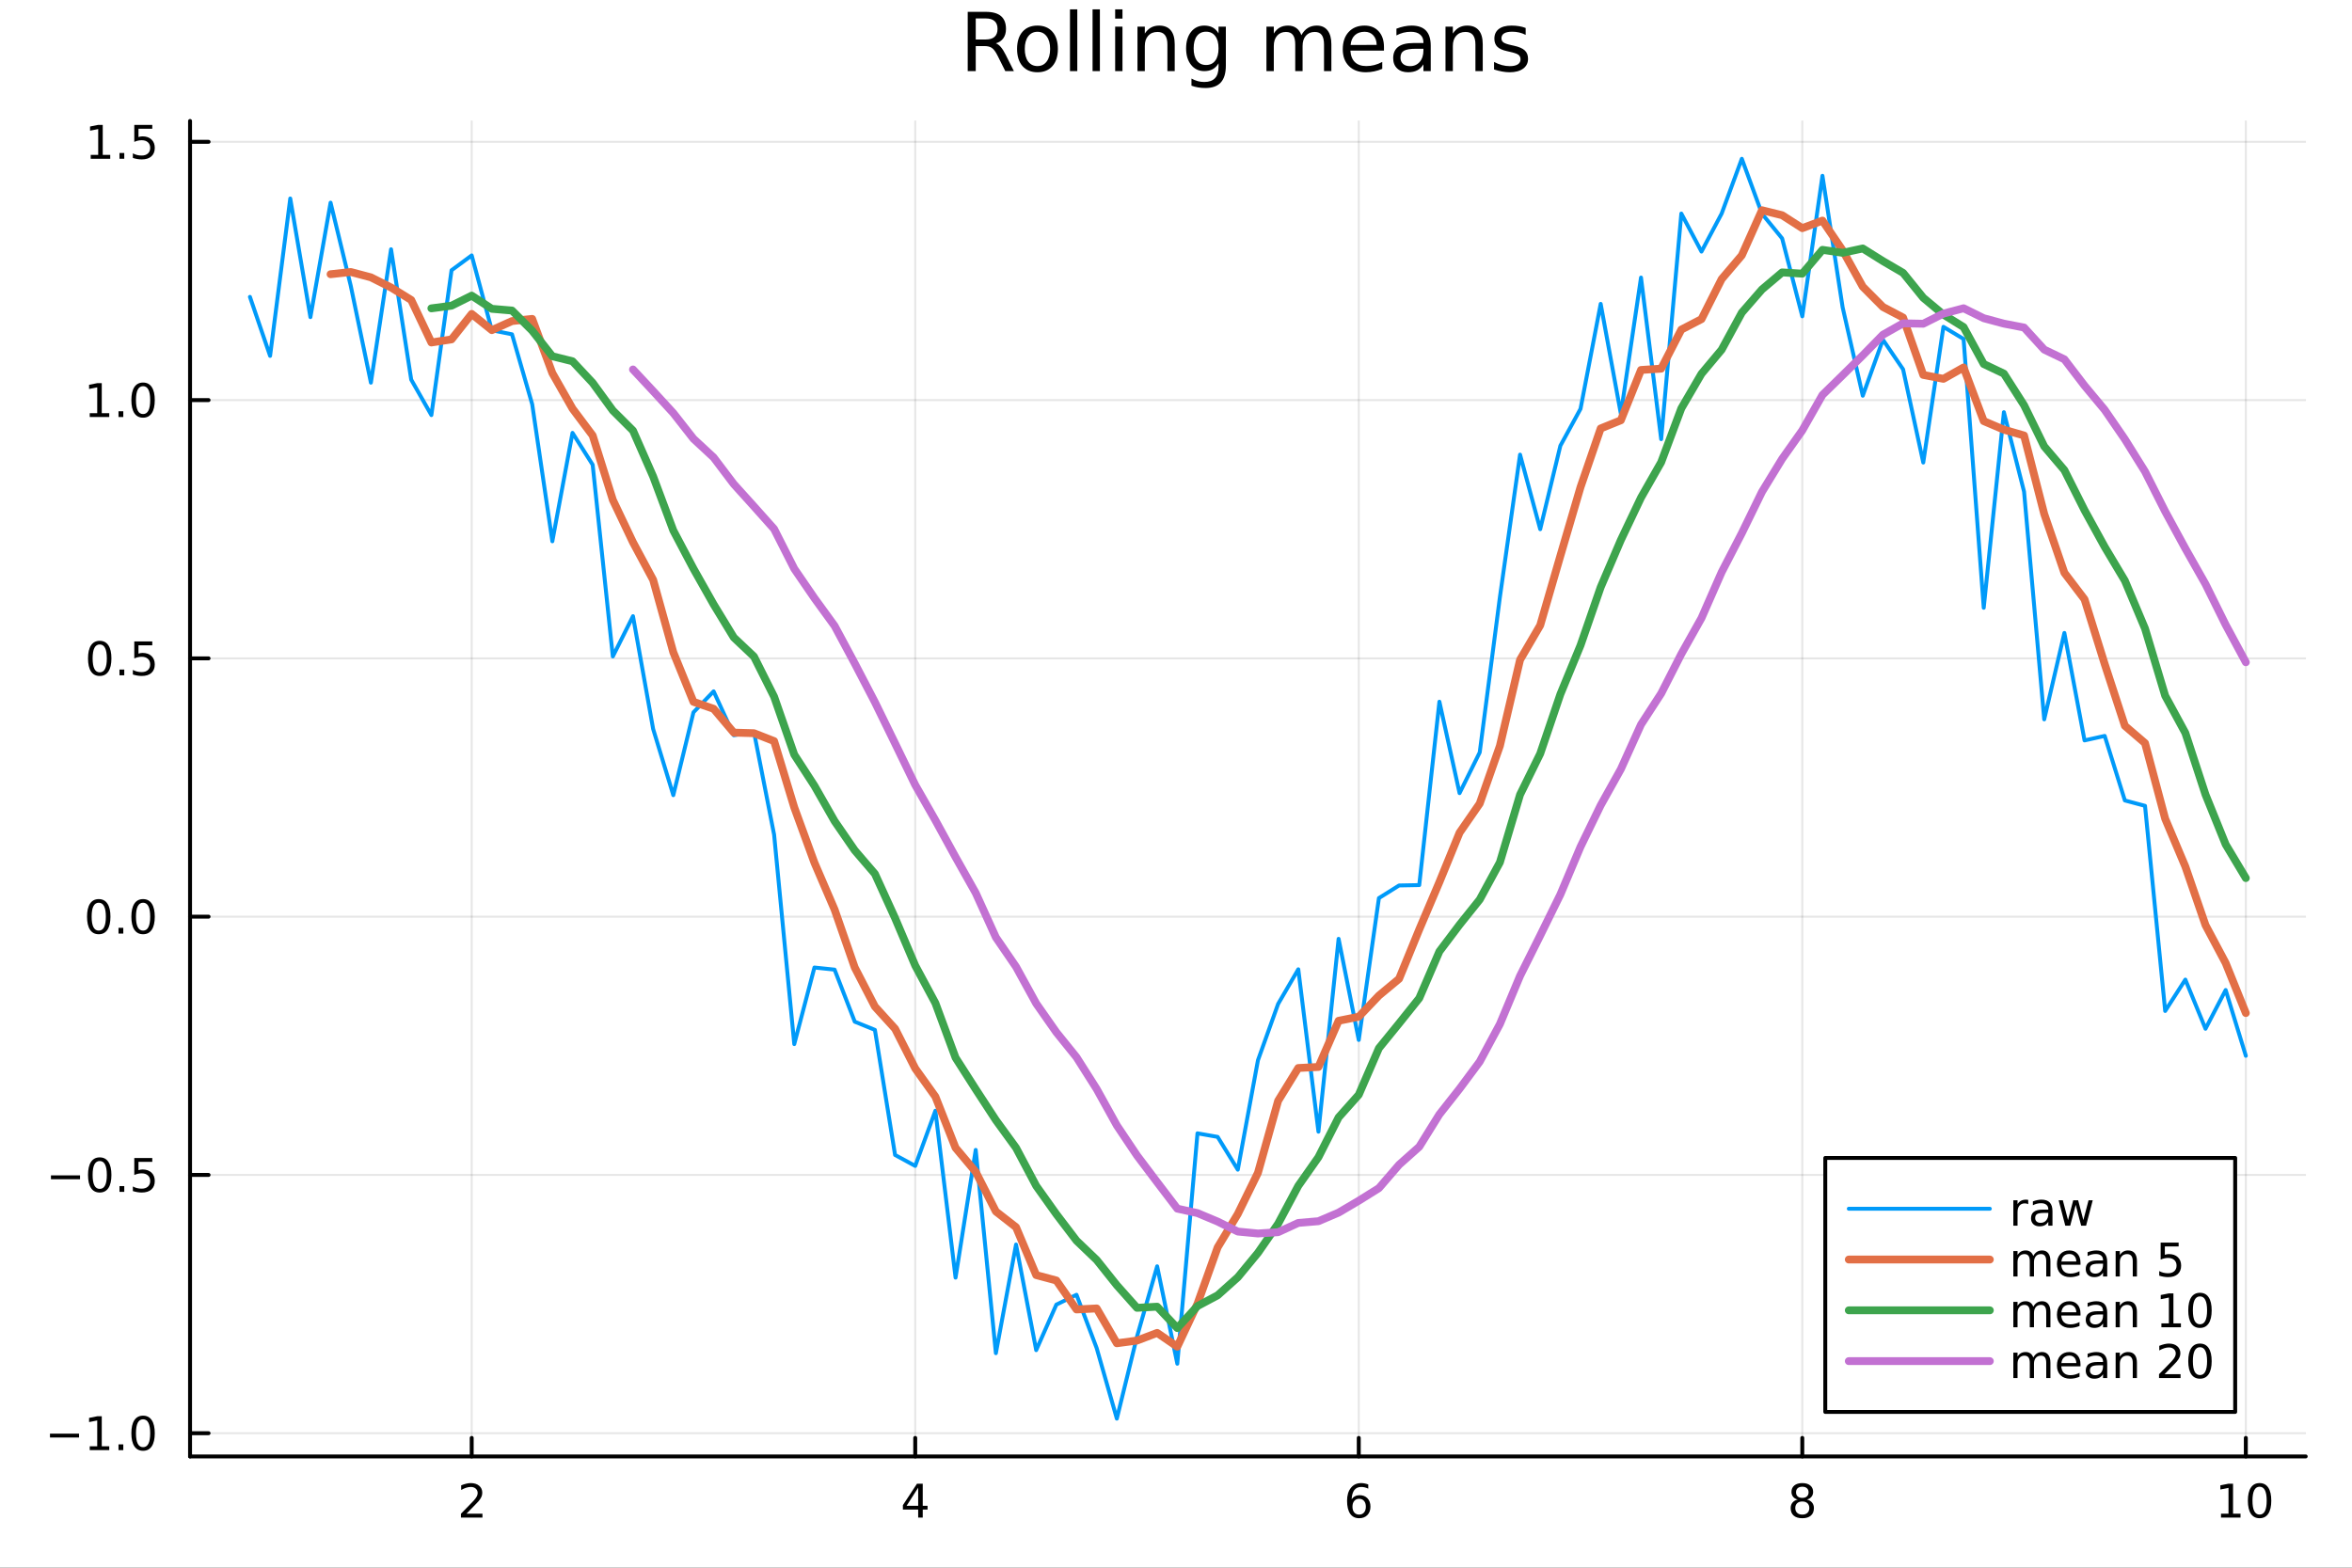 <?xml version="1.0" encoding="utf-8"?>
<svg xmlns="http://www.w3.org/2000/svg" xmlns:xlink="http://www.w3.org/1999/xlink" width="600" height="400" viewBox="0 0 2400 1600">
<rect x="0" y="0" width="2400" height="1600" fill="#333333" stroke="none"/>
<defs>
  <clipPath id="clip590">
    <rect x="0" y="0" width="2400" height="1600"/>
  </clipPath>
</defs>
<path clip-path="url(#clip590)" d="M0 1600 L2400 1600 L2400 0 L0 0  Z" fill="#ffffff" fill-rule="evenodd" fill-opacity="1"/>
<defs>
  <clipPath id="clip591">
    <rect x="480" y="0" width="1681" height="1600"/>
  </clipPath>
</defs>
<path clip-path="url(#clip590)" d="M193.936 1486.45 L2352.76 1486.45 L2352.76 123.472 L193.936 123.472  Z" fill="#ffffff" fill-rule="evenodd" fill-opacity="1"/>
<defs>
  <clipPath id="clip592">
    <rect x="193" y="123" width="2160" height="1364"/>
  </clipPath>
</defs>
<polyline clip-path="url(#clip592)" style="stroke:#000000; stroke-linecap:round; stroke-linejoin:round; stroke-width:2; stroke-opacity:0.1; fill:none" points="481.326,1486.45 481.326,123.472 "/>
<polyline clip-path="url(#clip592)" style="stroke:#000000; stroke-linecap:round; stroke-linejoin:round; stroke-width:2; stroke-opacity:0.1; fill:none" points="933.909,1486.45 933.909,123.472 "/>
<polyline clip-path="url(#clip592)" style="stroke:#000000; stroke-linecap:round; stroke-linejoin:round; stroke-width:2; stroke-opacity:0.1; fill:none" points="1386.49,1486.45 1386.49,123.472 "/>
<polyline clip-path="url(#clip592)" style="stroke:#000000; stroke-linecap:round; stroke-linejoin:round; stroke-width:2; stroke-opacity:0.1; fill:none" points="1839.07,1486.45 1839.07,123.472 "/>
<polyline clip-path="url(#clip592)" style="stroke:#000000; stroke-linecap:round; stroke-linejoin:round; stroke-width:2; stroke-opacity:0.1; fill:none" points="2291.66,1486.45 2291.66,123.472 "/>
<polyline clip-path="url(#clip592)" style="stroke:#000000; stroke-linecap:round; stroke-linejoin:round; stroke-width:2; stroke-opacity:0.1; fill:none" points="193.936,1462.75 2352.76,1462.75 "/>
<polyline clip-path="url(#clip592)" style="stroke:#000000; stroke-linecap:round; stroke-linejoin:round; stroke-width:2; stroke-opacity:0.1; fill:none" points="193.936,1199.15 2352.76,1199.15 "/>
<polyline clip-path="url(#clip592)" style="stroke:#000000; stroke-linecap:round; stroke-linejoin:round; stroke-width:2; stroke-opacity:0.1; fill:none" points="193.936,935.546 2352.76,935.546 "/>
<polyline clip-path="url(#clip592)" style="stroke:#000000; stroke-linecap:round; stroke-linejoin:round; stroke-width:2; stroke-opacity:0.1; fill:none" points="193.936,671.944 2352.76,671.944 "/>
<polyline clip-path="url(#clip592)" style="stroke:#000000; stroke-linecap:round; stroke-linejoin:round; stroke-width:2; stroke-opacity:0.1; fill:none" points="193.936,408.341 2352.76,408.341 "/>
<polyline clip-path="url(#clip592)" style="stroke:#000000; stroke-linecap:round; stroke-linejoin:round; stroke-width:2; stroke-opacity:0.1; fill:none" points="193.936,144.738 2352.76,144.738 "/>
<polyline clip-path="url(#clip590)" style="stroke:#000000; stroke-linecap:round; stroke-linejoin:round; stroke-width:4; stroke-opacity:1; fill:none" points="193.936,1486.45 2352.76,1486.45 "/>
<polyline clip-path="url(#clip590)" style="stroke:#000000; stroke-linecap:round; stroke-linejoin:round; stroke-width:4; stroke-opacity:1; fill:none" points="481.326,1486.45 481.326,1467.55 "/>
<polyline clip-path="url(#clip590)" style="stroke:#000000; stroke-linecap:round; stroke-linejoin:round; stroke-width:4; stroke-opacity:1; fill:none" points="933.909,1486.45 933.909,1467.55 "/>
<polyline clip-path="url(#clip590)" style="stroke:#000000; stroke-linecap:round; stroke-linejoin:round; stroke-width:4; stroke-opacity:1; fill:none" points="1386.49,1486.45 1386.49,1467.55 "/>
<polyline clip-path="url(#clip590)" style="stroke:#000000; stroke-linecap:round; stroke-linejoin:round; stroke-width:4; stroke-opacity:1; fill:none" points="1839.07,1486.45 1839.07,1467.55 "/>
<polyline clip-path="url(#clip590)" style="stroke:#000000; stroke-linecap:round; stroke-linejoin:round; stroke-width:4; stroke-opacity:1; fill:none" points="2291.66,1486.45 2291.66,1467.55 "/>
<path clip-path="url(#clip590)" d="M475.979 1544.91 L492.298 1544.91 L492.298 1548.85 L470.354 1548.85 L470.354 1544.91 Q473.016 1542.16 477.599 1537.53 Q482.206 1532.88 483.386 1531.53 Q485.632 1529.01 486.511 1527.27 Q487.414 1525.51 487.414 1523.82 Q487.414 1521.07 485.47 1519.33 Q483.548 1517.6 480.446 1517.6 Q478.247 1517.6 475.794 1518.36 Q473.363 1519.13 470.585 1520.68 L470.585 1515.95 Q473.409 1514.82 475.863 1514.24 Q478.317 1513.66 480.354 1513.66 Q485.724 1513.66 488.919 1516.35 Q492.113 1519.03 492.113 1523.52 Q492.113 1525.65 491.303 1527.57 Q490.516 1529.47 488.409 1532.07 Q487.831 1532.74 484.729 1535.95 Q481.627 1539.15 475.979 1544.91 Z" fill="#000000" fill-rule="nonzero" fill-opacity="1" /><path clip-path="url(#clip590)" d="M936.918 1518.36 L925.113 1536.81 L936.918 1536.81 L936.918 1518.36 M935.691 1514.29 L941.571 1514.29 L941.571 1536.81 L946.501 1536.81 L946.501 1540.7 L941.571 1540.7 L941.571 1548.85 L936.918 1548.85 L936.918 1540.7 L921.316 1540.7 L921.316 1536.19 L935.691 1514.29 Z" fill="#000000" fill-rule="nonzero" fill-opacity="1" /><path clip-path="url(#clip590)" d="M1386.9 1529.7 Q1383.75 1529.7 1381.9 1531.86 Q1380.07 1534.01 1380.07 1537.76 Q1380.07 1541.49 1381.9 1543.66 Q1383.75 1545.82 1386.9 1545.82 Q1390.04 1545.82 1391.87 1543.66 Q1393.73 1541.49 1393.73 1537.76 Q1393.73 1534.01 1391.87 1531.86 Q1390.04 1529.7 1386.9 1529.7 M1396.18 1515.05 L1396.18 1519.31 Q1394.42 1518.48 1392.61 1518.04 Q1390.83 1517.6 1389.07 1517.6 Q1384.44 1517.6 1381.99 1520.72 Q1379.56 1523.85 1379.21 1530.17 Q1380.58 1528.15 1382.64 1527.09 Q1384.7 1526 1387.17 1526 Q1392.38 1526 1395.39 1529.17 Q1398.42 1532.32 1398.42 1537.76 Q1398.42 1543.08 1395.28 1546.3 Q1392.13 1549.52 1386.9 1549.52 Q1380.9 1549.52 1377.73 1544.94 Q1374.56 1540.33 1374.56 1531.6 Q1374.56 1523.41 1378.45 1518.55 Q1382.34 1513.66 1388.89 1513.66 Q1390.65 1513.66 1392.43 1514.01 Q1394.23 1514.36 1396.18 1515.05 Z" fill="#000000" fill-rule="nonzero" fill-opacity="1" /><path clip-path="url(#clip590)" d="M1839.07 1532.44 Q1835.74 1532.44 1833.82 1534.22 Q1831.92 1536 1831.92 1539.13 Q1831.92 1542.25 1833.82 1544.03 Q1835.74 1545.82 1839.07 1545.82 Q1842.41 1545.82 1844.33 1544.03 Q1846.25 1542.23 1846.25 1539.13 Q1846.25 1536 1844.33 1534.22 Q1842.43 1532.44 1839.07 1532.44 M1834.4 1530.45 Q1831.39 1529.7 1829.7 1527.64 Q1828.03 1525.58 1828.03 1522.62 Q1828.03 1518.48 1830.97 1516.07 Q1833.94 1513.66 1839.07 1513.66 Q1844.24 1513.66 1847.18 1516.07 Q1850.12 1518.48 1850.12 1522.62 Q1850.12 1525.58 1848.43 1527.64 Q1846.76 1529.7 1843.77 1530.45 Q1847.15 1531.23 1849.03 1533.52 Q1850.93 1535.82 1850.93 1539.13 Q1850.93 1544.15 1847.85 1546.83 Q1844.79 1549.52 1839.07 1549.52 Q1833.36 1549.52 1830.28 1546.83 Q1827.22 1544.15 1827.22 1539.13 Q1827.22 1535.82 1829.12 1533.52 Q1831.02 1531.23 1834.4 1530.45 M1832.69 1523.06 Q1832.69 1525.75 1834.35 1527.25 Q1836.04 1528.76 1839.07 1528.76 Q1842.08 1528.76 1843.77 1527.25 Q1845.49 1525.75 1845.49 1523.06 Q1845.49 1520.38 1843.77 1518.87 Q1842.08 1517.37 1839.07 1517.37 Q1836.04 1517.37 1834.35 1518.87 Q1832.69 1520.38 1832.69 1523.06 Z" fill="#000000" fill-rule="nonzero" fill-opacity="1" /><path clip-path="url(#clip590)" d="M2266.34 1544.91 L2273.98 1544.91 L2273.98 1518.55 L2265.67 1520.21 L2265.67 1515.95 L2273.94 1514.29 L2278.61 1514.29 L2278.61 1544.91 L2286.25 1544.91 L2286.25 1548.85 L2266.34 1548.85 L2266.34 1544.91 Z" fill="#000000" fill-rule="nonzero" fill-opacity="1" /><path clip-path="url(#clip590)" d="M2305.7 1517.37 Q2302.09 1517.37 2300.26 1520.93 Q2298.45 1524.47 2298.45 1531.6 Q2298.45 1538.71 2300.26 1542.27 Q2302.09 1545.82 2305.7 1545.82 Q2309.33 1545.82 2311.14 1542.27 Q2312.96 1538.71 2312.96 1531.6 Q2312.96 1524.47 2311.14 1520.93 Q2309.33 1517.37 2305.7 1517.37 M2305.7 1513.66 Q2311.51 1513.66 2314.56 1518.27 Q2317.64 1522.85 2317.64 1531.6 Q2317.64 1540.33 2314.56 1544.94 Q2311.51 1549.52 2305.7 1549.52 Q2299.89 1549.52 2296.81 1544.94 Q2293.75 1540.33 2293.75 1531.6 Q2293.75 1522.85 2296.81 1518.27 Q2299.89 1513.66 2305.7 1513.66 Z" fill="#000000" fill-rule="nonzero" fill-opacity="1" /><polyline clip-path="url(#clip590)" style="stroke:#000000; stroke-linecap:round; stroke-linejoin:round; stroke-width:4; stroke-opacity:1; fill:none" points="193.936,1486.45 193.936,123.472 "/>
<polyline clip-path="url(#clip590)" style="stroke:#000000; stroke-linecap:round; stroke-linejoin:round; stroke-width:4; stroke-opacity:1; fill:none" points="193.936,1462.75 212.834,1462.75 "/>
<polyline clip-path="url(#clip590)" style="stroke:#000000; stroke-linecap:round; stroke-linejoin:round; stroke-width:4; stroke-opacity:1; fill:none" points="193.936,1199.15 212.834,1199.15 "/>
<polyline clip-path="url(#clip590)" style="stroke:#000000; stroke-linecap:round; stroke-linejoin:round; stroke-width:4; stroke-opacity:1; fill:none" points="193.936,935.546 212.834,935.546 "/>
<polyline clip-path="url(#clip590)" style="stroke:#000000; stroke-linecap:round; stroke-linejoin:round; stroke-width:4; stroke-opacity:1; fill:none" points="193.936,671.944 212.834,671.944 "/>
<polyline clip-path="url(#clip590)" style="stroke:#000000; stroke-linecap:round; stroke-linejoin:round; stroke-width:4; stroke-opacity:1; fill:none" points="193.936,408.341 212.834,408.341 "/>
<polyline clip-path="url(#clip590)" style="stroke:#000000; stroke-linecap:round; stroke-linejoin:round; stroke-width:4; stroke-opacity:1; fill:none" points="193.936,144.738 212.834,144.738 "/>
<path clip-path="url(#clip590)" d="M50.992 1463.2 L80.668 1463.2 L80.668 1467.14 L50.992 1467.14 L50.992 1463.2 Z" fill="#000000" fill-rule="nonzero" fill-opacity="1" /><path clip-path="url(#clip590)" d="M91.571 1476.1 L99.21 1476.1 L99.21 1449.73 L90.899 1451.4 L90.899 1447.14 L99.163 1445.47 L103.839 1445.47 L103.839 1476.1 L111.478 1476.1 L111.478 1480.03 L91.571 1480.03 L91.571 1476.1 Z" fill="#000000" fill-rule="nonzero" fill-opacity="1" /><path clip-path="url(#clip590)" d="M120.922 1474.15 L125.807 1474.15 L125.807 1480.03 L120.922 1480.03 L120.922 1474.15 Z" fill="#000000" fill-rule="nonzero" fill-opacity="1" /><path clip-path="url(#clip590)" d="M145.992 1448.55 Q142.381 1448.55 140.552 1452.11 Q138.746 1455.66 138.746 1462.79 Q138.746 1469.89 140.552 1473.46 Q142.381 1477 145.992 1477 Q149.626 1477 151.431 1473.46 Q153.26 1469.89 153.26 1462.79 Q153.26 1455.66 151.431 1452.11 Q149.626 1448.55 145.992 1448.55 M145.992 1444.85 Q151.802 1444.85 154.857 1449.45 Q157.936 1454.04 157.936 1462.79 Q157.936 1471.51 154.857 1476.12 Q151.802 1480.7 145.992 1480.7 Q140.181 1480.7 137.103 1476.12 Q134.047 1471.51 134.047 1462.79 Q134.047 1454.04 137.103 1449.45 Q140.181 1444.85 145.992 1444.85 Z" fill="#000000" fill-rule="nonzero" fill-opacity="1" /><path clip-path="url(#clip590)" d="M51.987 1199.6 L81.663 1199.6 L81.663 1203.54 L51.987 1203.54 L51.987 1199.6 Z" fill="#000000" fill-rule="nonzero" fill-opacity="1" /><path clip-path="url(#clip590)" d="M101.756 1184.95 Q98.145 1184.95 96.316 1188.51 Q94.51 1192.05 94.51 1199.18 Q94.51 1206.29 96.316 1209.85 Q98.145 1213.4 101.756 1213.4 Q105.39 1213.4 107.196 1209.85 Q109.024 1206.29 109.024 1199.18 Q109.024 1192.05 107.196 1188.51 Q105.39 1184.95 101.756 1184.95 M101.756 1181.24 Q107.566 1181.24 110.621 1185.85 Q113.7 1190.43 113.7 1199.18 Q113.7 1207.91 110.621 1212.52 Q107.566 1217.1 101.756 1217.1 Q95.946 1217.1 92.867 1212.52 Q89.811 1207.91 89.811 1199.18 Q89.811 1190.43 92.867 1185.85 Q95.946 1181.24 101.756 1181.24 Z" fill="#000000" fill-rule="nonzero" fill-opacity="1" /><path clip-path="url(#clip590)" d="M121.918 1210.55 L126.802 1210.55 L126.802 1216.43 L121.918 1216.43 L121.918 1210.55 Z" fill="#000000" fill-rule="nonzero" fill-opacity="1" /><path clip-path="url(#clip590)" d="M137.033 1181.87 L155.39 1181.87 L155.39 1185.8 L141.316 1185.8 L141.316 1194.28 Q142.334 1193.93 143.353 1193.77 Q144.371 1193.58 145.39 1193.58 Q151.177 1193.58 154.556 1196.75 Q157.936 1199.92 157.936 1205.34 Q157.936 1210.92 154.464 1214.02 Q150.992 1217.1 144.672 1217.1 Q142.496 1217.1 140.228 1216.73 Q137.982 1216.36 135.575 1215.62 L135.575 1210.92 Q137.658 1212.05 139.881 1212.61 Q142.103 1213.16 144.58 1213.16 Q148.584 1213.16 150.922 1211.06 Q153.26 1208.95 153.26 1205.34 Q153.26 1201.73 150.922 1199.62 Q148.584 1197.52 144.58 1197.52 Q142.705 1197.52 140.83 1197.93 Q138.978 1198.35 137.033 1199.23 L137.033 1181.87 Z" fill="#000000" fill-rule="nonzero" fill-opacity="1" /><path clip-path="url(#clip590)" d="M100.76 921.345 Q97.149 921.345 95.321 924.91 Q93.515 928.451 93.515 935.581 Q93.515 942.687 95.321 946.252 Q97.149 949.794 100.76 949.794 Q104.395 949.794 106.2 946.252 Q108.029 942.687 108.029 935.581 Q108.029 928.451 106.2 924.91 Q104.395 921.345 100.76 921.345 M100.76 917.641 Q106.571 917.641 109.626 922.248 Q112.705 926.831 112.705 935.581 Q112.705 944.308 109.626 948.914 Q106.571 953.497 100.76 953.497 Q94.95 953.497 91.871 948.914 Q88.816 944.308 88.816 935.581 Q88.816 926.831 91.871 922.248 Q94.95 917.641 100.76 917.641 Z" fill="#000000" fill-rule="nonzero" fill-opacity="1" /><path clip-path="url(#clip590)" d="M120.922 946.947 L125.807 946.947 L125.807 952.826 L120.922 952.826 L120.922 946.947 Z" fill="#000000" fill-rule="nonzero" fill-opacity="1" /><path clip-path="url(#clip590)" d="M145.992 921.345 Q142.381 921.345 140.552 924.91 Q138.746 928.451 138.746 935.581 Q138.746 942.687 140.552 946.252 Q142.381 949.794 145.992 949.794 Q149.626 949.794 151.431 946.252 Q153.26 942.687 153.26 935.581 Q153.26 928.451 151.431 924.91 Q149.626 921.345 145.992 921.345 M145.992 917.641 Q151.802 917.641 154.857 922.248 Q157.936 926.831 157.936 935.581 Q157.936 944.308 154.857 948.914 Q151.802 953.497 145.992 953.497 Q140.181 953.497 137.103 948.914 Q134.047 944.308 134.047 935.581 Q134.047 926.831 137.103 922.248 Q140.181 917.641 145.992 917.641 Z" fill="#000000" fill-rule="nonzero" fill-opacity="1" /><path clip-path="url(#clip590)" d="M101.756 657.742 Q98.145 657.742 96.316 661.307 Q94.51 664.849 94.51 671.978 Q94.51 679.085 96.316 682.65 Q98.145 686.191 101.756 686.191 Q105.39 686.191 107.196 682.65 Q109.024 679.085 109.024 671.978 Q109.024 664.849 107.196 661.307 Q105.39 657.742 101.756 657.742 M101.756 654.039 Q107.566 654.039 110.621 658.645 Q113.7 663.228 113.7 671.978 Q113.7 680.705 110.621 685.312 Q107.566 689.895 101.756 689.895 Q95.946 689.895 92.867 685.312 Q89.811 680.705 89.811 671.978 Q89.811 663.228 92.867 658.645 Q95.946 654.039 101.756 654.039 Z" fill="#000000" fill-rule="nonzero" fill-opacity="1" /><path clip-path="url(#clip590)" d="M121.918 683.344 L126.802 683.344 L126.802 689.224 L121.918 689.224 L121.918 683.344 Z" fill="#000000" fill-rule="nonzero" fill-opacity="1" /><path clip-path="url(#clip590)" d="M137.033 654.664 L155.39 654.664 L155.39 658.599 L141.316 658.599 L141.316 667.071 Q142.334 666.724 143.353 666.562 Q144.371 666.376 145.39 666.376 Q151.177 666.376 154.556 669.548 Q157.936 672.719 157.936 678.136 Q157.936 683.714 154.464 686.816 Q150.992 689.895 144.672 689.895 Q142.496 689.895 140.228 689.524 Q137.982 689.154 135.575 688.413 L135.575 683.714 Q137.658 684.849 139.881 685.404 Q142.103 685.96 144.58 685.96 Q148.584 685.96 150.922 683.853 Q153.26 681.747 153.26 678.136 Q153.26 674.525 150.922 672.418 Q148.584 670.312 144.58 670.312 Q142.705 670.312 140.83 670.728 Q138.978 671.145 137.033 672.025 L137.033 654.664 Z" fill="#000000" fill-rule="nonzero" fill-opacity="1" /><path clip-path="url(#clip590)" d="M91.571 421.686 L99.21 421.686 L99.21 395.32 L90.899 396.987 L90.899 392.728 L99.163 391.061 L103.839 391.061 L103.839 421.686 L111.478 421.686 L111.478 425.621 L91.571 425.621 L91.571 421.686 Z" fill="#000000" fill-rule="nonzero" fill-opacity="1" /><path clip-path="url(#clip590)" d="M120.922 419.741 L125.807 419.741 L125.807 425.621 L120.922 425.621 L120.922 419.741 Z" fill="#000000" fill-rule="nonzero" fill-opacity="1" /><path clip-path="url(#clip590)" d="M145.992 394.14 Q142.381 394.14 140.552 397.704 Q138.746 401.246 138.746 408.376 Q138.746 415.482 140.552 419.047 Q142.381 422.589 145.992 422.589 Q149.626 422.589 151.431 419.047 Q153.26 415.482 153.26 408.376 Q153.26 401.246 151.431 397.704 Q149.626 394.14 145.992 394.14 M145.992 390.436 Q151.802 390.436 154.857 395.042 Q157.936 399.626 157.936 408.376 Q157.936 417.102 154.857 421.709 Q151.802 426.292 145.992 426.292 Q140.181 426.292 137.103 421.709 Q134.047 417.102 134.047 408.376 Q134.047 399.626 137.103 395.042 Q140.181 390.436 145.992 390.436 Z" fill="#000000" fill-rule="nonzero" fill-opacity="1" /><path clip-path="url(#clip590)" d="M92.566 158.083 L100.205 158.083 L100.205 131.717 L91.895 133.384 L91.895 129.125 L100.159 127.458 L104.834 127.458 L104.834 158.083 L112.473 158.083 L112.473 162.018 L92.566 162.018 L92.566 158.083 Z" fill="#000000" fill-rule="nonzero" fill-opacity="1" /><path clip-path="url(#clip590)" d="M121.918 156.139 L126.802 156.139 L126.802 162.018 L121.918 162.018 L121.918 156.139 Z" fill="#000000" fill-rule="nonzero" fill-opacity="1" /><path clip-path="url(#clip590)" d="M137.033 127.458 L155.39 127.458 L155.39 131.393 L141.316 131.393 L141.316 139.866 Q142.334 139.518 143.353 139.356 Q144.371 139.171 145.39 139.171 Q151.177 139.171 154.556 142.342 Q157.936 145.514 157.936 150.93 Q157.936 156.509 154.464 159.611 Q150.992 162.69 144.672 162.69 Q142.496 162.69 140.228 162.319 Q137.982 161.949 135.575 161.208 L135.575 156.509 Q137.658 157.643 139.881 158.199 Q142.103 158.754 144.58 158.754 Q148.584 158.754 150.922 156.648 Q153.26 154.541 153.26 150.93 Q153.26 147.319 150.922 145.213 Q148.584 143.106 144.58 143.106 Q142.705 143.106 140.83 143.523 Q138.978 143.94 137.033 144.819 L137.033 127.458 Z" fill="#000000" fill-rule="nonzero" fill-opacity="1" /><path clip-path="url(#clip590)" d="M1016.15 44.22 Q1018.79 45.111 1021.26 48.028 Q1023.77 50.944 1026.28 56.048 L1034.59 72.576 L1025.8 72.576 L1018.06 57.061 Q1015.06 50.985 1012.22 49 Q1009.43 47.015 1004.57 47.015 L995.656 47.015 L995.656 72.576 L987.474 72.576 L987.474 12.096 L1005.95 12.096 Q1016.32 12.096 1021.42 16.43 Q1026.52 20.765 1026.52 29.515 Q1026.52 35.227 1023.85 38.994 Q1021.22 42.761 1016.15 44.22 M995.656 18.82 L995.656 40.29 L1005.95 40.29 Q1011.86 40.29 1014.86 37.576 Q1017.9 34.822 1017.9 29.515 Q1017.9 24.208 1014.86 21.535 Q1011.86 18.82 1005.95 18.82 L995.656 18.82 Z" fill="#000000" fill-rule="nonzero" fill-opacity="1" /><path clip-path="url(#clip590)" d="M1058.65 32.431 Q1052.65 32.431 1049.17 37.131 Q1045.69 41.789 1045.69 49.931 Q1045.69 58.074 1049.13 62.773 Q1052.61 67.431 1058.65 67.431 Q1064.6 67.431 1068.09 62.732 Q1071.57 58.033 1071.57 49.931 Q1071.57 41.87 1068.09 37.171 Q1064.6 32.431 1058.65 32.431 M1058.65 26.112 Q1068.37 26.112 1073.92 32.431 Q1079.47 38.751 1079.47 49.931 Q1079.47 61.071 1073.92 67.431 Q1068.37 73.751 1058.65 73.751 Q1048.89 73.751 1043.34 67.431 Q1037.83 61.071 1037.83 49.931 Q1037.83 38.751 1043.34 32.431 Q1048.89 26.112 1058.65 26.112 Z" fill="#000000" fill-rule="nonzero" fill-opacity="1" /><path clip-path="url(#clip590)" d="M1091.82 9.544 L1099.28 9.544 L1099.28 72.576 L1091.82 72.576 L1091.82 9.544 Z" fill="#000000" fill-rule="nonzero" fill-opacity="1" /><path clip-path="url(#clip590)" d="M1114.87 9.544 L1122.33 9.544 L1122.33 72.576 L1114.87 72.576 L1114.87 9.544 Z" fill="#000000" fill-rule="nonzero" fill-opacity="1" /><path clip-path="url(#clip590)" d="M1137.92 27.206 L1145.38 27.206 L1145.38 72.576 L1137.92 72.576 L1137.92 27.206 M1137.92 9.544 L1145.38 9.544 L1145.38 18.983 L1137.92 18.983 L1137.92 9.544 Z" fill="#000000" fill-rule="nonzero" fill-opacity="1" /><path clip-path="url(#clip590)" d="M1198.69 45.192 L1198.69 72.576 L1191.23 72.576 L1191.23 45.435 Q1191.23 38.994 1188.72 35.794 Q1186.21 32.594 1181.19 32.594 Q1175.15 32.594 1171.67 36.442 Q1168.18 40.29 1168.18 46.934 L1168.18 72.576 L1160.69 72.576 L1160.69 27.206 L1168.18 27.206 L1168.18 34.254 Q1170.86 30.163 1174.46 28.138 Q1178.11 26.112 1182.85 26.112 Q1190.67 26.112 1194.68 30.973 Q1198.69 35.794 1198.69 45.192 Z" fill="#000000" fill-rule="nonzero" fill-opacity="1" /><path clip-path="url(#clip590)" d="M1243.41 49.364 Q1243.41 41.263 1240.05 36.806 Q1236.73 32.35 1230.69 32.35 Q1224.69 32.35 1221.33 36.806 Q1218.01 41.263 1218.01 49.364 Q1218.01 57.426 1221.33 61.882 Q1224.69 66.338 1230.69 66.338 Q1236.73 66.338 1240.05 61.882 Q1243.41 57.426 1243.41 49.364 M1250.86 66.945 Q1250.86 78.531 1245.72 84.162 Q1240.57 89.833 1229.96 89.833 Q1226.03 89.833 1222.55 89.225 Q1219.06 88.658 1215.78 87.443 L1215.78 80.192 Q1219.06 81.974 1222.26 82.825 Q1225.46 83.675 1228.79 83.675 Q1236.12 83.675 1239.76 79.827 Q1243.41 76.019 1243.41 68.282 L1243.41 64.596 Q1241.1 68.606 1237.5 70.591 Q1233.89 72.576 1228.87 72.576 Q1220.52 72.576 1215.42 66.216 Q1210.31 59.856 1210.31 49.364 Q1210.31 38.832 1215.42 32.472 Q1220.52 26.112 1228.87 26.112 Q1233.89 26.112 1237.5 28.097 Q1241.1 30.082 1243.41 34.092 L1243.41 27.206 L1250.86 27.206 L1250.86 66.945 Z" fill="#000000" fill-rule="nonzero" fill-opacity="1" /><path clip-path="url(#clip590)" d="M1327.91 35.915 Q1330.71 30.892 1334.6 28.502 Q1338.48 26.112 1343.75 26.112 Q1350.84 26.112 1354.69 31.095 Q1358.54 36.037 1358.54 45.192 L1358.54 72.576 L1351.04 72.576 L1351.04 45.435 Q1351.04 38.913 1348.73 35.753 Q1346.42 32.594 1341.68 32.594 Q1335.89 32.594 1332.53 36.442 Q1329.17 40.29 1329.17 46.934 L1329.17 72.576 L1321.67 72.576 L1321.67 45.435 Q1321.67 38.873 1319.36 35.753 Q1317.06 32.594 1312.23 32.594 Q1306.52 32.594 1303.16 36.482 Q1299.8 40.331 1299.8 46.934 L1299.8 72.576 L1292.3 72.576 L1292.3 27.206 L1299.8 27.206 L1299.8 34.254 Q1302.35 30.082 1305.92 28.097 Q1309.48 26.112 1314.38 26.112 Q1319.32 26.112 1322.77 28.624 Q1326.25 31.135 1327.91 35.915 Z" fill="#000000" fill-rule="nonzero" fill-opacity="1" /><path clip-path="url(#clip590)" d="M1412.21 48.028 L1412.21 51.673 L1377.94 51.673 Q1378.43 59.37 1382.56 63.421 Q1386.73 67.431 1394.14 67.431 Q1398.44 67.431 1402.45 66.378 Q1406.5 65.325 1410.47 63.218 L1410.47 70.267 Q1406.46 71.968 1402.25 72.86 Q1398.03 73.751 1393.7 73.751 Q1382.84 73.751 1376.48 67.431 Q1370.16 61.112 1370.16 50.337 Q1370.16 39.197 1376.16 32.675 Q1382.19 26.112 1392.4 26.112 Q1401.56 26.112 1406.86 32.026 Q1412.21 37.9 1412.21 48.028 M1404.76 45.84 Q1404.68 39.723 1401.31 36.077 Q1397.99 32.431 1392.48 32.431 Q1386.24 32.431 1382.48 35.956 Q1378.75 39.48 1378.18 45.88 L1404.76 45.84 Z" fill="#000000" fill-rule="nonzero" fill-opacity="1" /><path clip-path="url(#clip590)" d="M1445.06 49.769 Q1436.03 49.769 1432.55 51.835 Q1429.06 53.901 1429.06 58.884 Q1429.06 62.854 1431.66 65.203 Q1434.29 67.512 1438.78 67.512 Q1444.98 67.512 1448.71 63.137 Q1452.48 58.722 1452.48 51.43 L1452.48 49.769 L1445.06 49.769 M1459.93 46.691 L1459.93 72.576 L1452.48 72.576 L1452.48 65.689 Q1449.92 69.821 1446.12 71.806 Q1442.31 73.751 1436.8 73.751 Q1429.83 73.751 1425.7 69.862 Q1421.61 65.933 1421.61 59.37 Q1421.61 51.714 1426.71 47.825 Q1431.86 43.936 1442.03 43.936 L1452.48 43.936 L1452.48 43.207 Q1452.48 38.062 1449.07 35.267 Q1445.71 32.431 1439.6 32.431 Q1435.71 32.431 1432.02 33.363 Q1428.33 34.295 1424.93 36.158 L1424.93 29.272 Q1429.02 27.692 1432.87 26.922 Q1436.72 26.112 1440.36 26.112 Q1450.21 26.112 1455.07 31.216 Q1459.93 36.32 1459.93 46.691 Z" fill="#000000" fill-rule="nonzero" fill-opacity="1" /><path clip-path="url(#clip590)" d="M1513 45.192 L1513 72.576 L1505.54 72.576 L1505.54 45.435 Q1505.54 38.994 1503.03 35.794 Q1500.52 32.594 1495.5 32.594 Q1489.46 32.594 1485.98 36.442 Q1482.49 40.29 1482.49 46.934 L1482.49 72.576 L1475 72.576 L1475 27.206 L1482.49 27.206 L1482.49 34.254 Q1485.17 30.163 1488.77 28.138 Q1492.42 26.112 1497.16 26.112 Q1504.98 26.112 1508.99 30.973 Q1513 35.794 1513 45.192 Z" fill="#000000" fill-rule="nonzero" fill-opacity="1" /><path clip-path="url(#clip590)" d="M1556.79 28.543 L1556.79 35.591 Q1553.63 33.971 1550.23 33.161 Q1546.82 32.35 1543.18 32.35 Q1537.63 32.35 1534.83 34.052 Q1532.08 35.753 1532.08 39.156 Q1532.08 41.749 1534.06 43.248 Q1536.05 44.706 1542.04 46.043 L1544.59 46.61 Q1552.53 48.311 1555.86 51.43 Q1559.22 54.509 1559.22 60.059 Q1559.22 66.378 1554.2 70.064 Q1549.21 73.751 1540.46 73.751 Q1536.82 73.751 1532.85 73.022 Q1528.92 72.333 1524.54 70.915 L1524.54 63.218 Q1528.67 65.365 1532.68 66.459 Q1536.7 67.512 1540.62 67.512 Q1545.89 67.512 1548.73 65.73 Q1551.56 63.907 1551.56 60.626 Q1551.56 57.588 1549.5 55.967 Q1547.47 54.347 1540.54 52.848 L1537.95 52.24 Q1531.02 50.782 1527.95 47.785 Q1524.87 44.746 1524.87 39.48 Q1524.87 33.08 1529.4 29.596 Q1533.94 26.112 1542.29 26.112 Q1546.42 26.112 1550.06 26.72 Q1553.71 27.327 1556.79 28.543 Z" fill="#000000" fill-rule="nonzero" fill-opacity="1" /><polyline clip-path="url(#clip592)" style="stroke:#009af9; stroke-linecap:round; stroke-linejoin:round; stroke-width:4; stroke-opacity:1; fill:none" points="255.035,302.993 275.607,363.213 296.179,202.593 316.751,323.677 337.322,206.849 357.894,291.626 378.466,390.551 399.038,254.407 419.61,387.461 440.182,423.661 460.754,275.83 481.326,260.669 501.898,337.078 522.47,341.195 543.042,412.522 563.614,552.454 584.186,441.817 604.758,474.342 625.33,669.981 645.902,628.863 666.474,744.006 687.046,811.555 707.617,727.009 728.189,705.589 748.761,750.415 769.333,746.973 789.905,851.865 810.477,1065.62 831.049,987.46 851.621,989.619 872.193,1042.76 892.765,1051.1 913.337,1178.78 933.909,1189.95 954.481,1133.61 975.053,1303.96 995.625,1173.6 1016.2,1381.07 1036.77,1270.2 1057.34,1377.99 1077.91,1331.5 1098.48,1321.46 1119.06,1375.91 1139.63,1447.87 1160.2,1364.2 1180.77,1292.4 1201.34,1391.83 1221.92,1156.69 1242.49,1160.32 1263.06,1193.79 1283.63,1082.1 1304.2,1024.63 1324.78,989.28 1345.35,1154.98 1365.92,958.184 1386.49,1061.39 1407.06,916.593 1427.64,903.718 1448.21,903.332 1468.78,716.173 1489.35,809.488 1509.92,767.909 1530.5,609.523 1551.07,463.997 1571.64,540.106 1592.21,454.927 1612.78,417.252 1633.35,310.134 1653.93,422.379 1674.5,283.285 1695.07,448.214 1715.64,217.963 1736.21,256.776 1756.79,217.959 1777.36,162.047 1797.93,218.122 1818.5,243.317 1839.07,322.854 1859.65,179.411 1880.22,313.578 1900.79,403.885 1921.36,346.726 1941.93,376.944 1962.51,472.073 1983.08,333.561 2003.65,345.978 2024.22,620.323 2044.79,420.674 2065.37,501.809 2085.94,734.181 2106.51,645.984 2127.08,755.674 2147.65,751.088 2168.23,816.954 2188.8,822.448 2209.37,1031.83 2229.94,999.786 2250.51,1049.97 2271.09,1010.43 2291.66,1077.57 "/>
<polyline clip-path="url(#clip592)" style="stroke:#e26f46; stroke-linecap:round; stroke-linejoin:round; stroke-width:8; stroke-opacity:1; fill:none" points="337.322,279.865 357.894,277.592 378.466,283.059 399.038,293.422 419.61,306.179 440.182,349.541 460.754,346.382 481.326,320.405 501.898,336.94 522.47,327.686 543.042,325.459 563.614,380.784 584.186,417.013 604.758,444.466 625.33,510.223 645.902,553.491 666.474,591.802 687.046,665.749 707.617,716.283 728.189,723.404 748.761,747.715 769.333,748.308 789.905,756.37 810.477,824.093 831.049,880.467 851.621,928.308 872.193,987.466 892.765,1027.31 913.337,1049.94 933.909,1090.44 954.481,1119.24 975.053,1171.48 995.625,1195.98 1016.2,1236.44 1036.77,1252.49 1057.34,1301.37 1077.91,1306.87 1098.48,1336.45 1119.06,1335.41 1139.63,1370.95 1160.2,1368.19 1180.77,1360.37 1201.34,1374.44 1221.92,1330.6 1242.49,1273.09 1263.06,1239.01 1283.63,1196.95 1304.2,1123.51 1324.78,1090.02 1345.35,1088.95 1365.92,1041.83 1386.49,1037.69 1407.06,1016.08 1427.64,998.973 1448.21,948.644 1468.78,900.242 1489.35,849.861 1509.92,820.124 1530.5,761.285 1551.07,673.418 1571.64,638.205 1592.21,567.293 1612.78,497.161 1633.35,437.283 1653.93,428.96 1674.5,377.595 1695.07,376.253 1715.64,336.395 1736.21,325.723 1756.79,284.839 1777.36,260.592 1797.93,214.573 1818.5,219.644 1839.07,232.86 1859.65,225.15 1880.22,255.457 1900.79,292.609 1921.36,313.291 1941.93,324.109 1962.51,382.641 1983.08,386.638 2003.65,375.056 2024.22,429.776 2044.79,438.522 2065.37,444.469 2085.94,524.593 2106.51,584.594 2127.08,611.664 2147.65,677.747 2168.23,740.776 2188.8,758.429 2209.37,835.598 2229.94,884.421 2250.51,944.197 2271.09,982.892 2291.66,1033.92 "/>
<polyline clip-path="url(#clip592)" style="stroke:#3da44d; stroke-linecap:round; stroke-linejoin:round; stroke-width:8; stroke-opacity:1; fill:none" points="440.182,314.703 460.754,311.987 481.326,301.732 501.898,315.181 522.47,316.933 543.042,337.5 563.614,363.583 584.186,368.709 604.758,390.703 625.33,418.955 645.902,439.475 666.474,486.293 687.046,541.381 707.617,580.374 728.189,616.814 748.761,650.603 769.333,670.055 789.905,711.06 810.477,770.188 831.049,801.936 851.621,838.011 872.193,867.887 892.765,891.842 913.337,937.019 933.909,985.455 954.481,1023.77 975.053,1079.47 995.625,1111.65 1016.2,1143.19 1036.77,1171.47 1057.34,1210.3 1077.91,1239.18 1098.48,1266.21 1119.06,1285.93 1139.63,1311.72 1160.2,1334.78 1180.77,1333.62 1201.34,1355.44 1221.92,1333.01 1242.49,1322.02 1263.06,1303.6 1283.63,1278.66 1304.2,1248.97 1324.78,1210.31 1345.35,1181.02 1365.92,1140.42 1386.49,1117.32 1407.06,1069.8 1427.64,1044.5 1448.21,1018.8 1468.78,971.038 1489.35,943.776 1509.92,918.104 1530.5,880.129 1551.07,811.031 1571.64,769.223 1592.21,708.577 1612.78,658.643 1633.35,599.284 1653.93,551.189 1674.5,507.9 1695.07,471.773 1715.64,416.778 1736.21,381.503 1756.79,356.9 1777.36,319.094 1797.93,295.413 1818.5,278.02 1839.07,279.292 1859.65,254.995 1880.22,258.024 1900.79,253.591 1921.36,266.467 1941.93,278.484 1962.51,303.896 1983.08,321.047 2003.65,333.833 2024.22,371.533 2044.79,381.315 2065.37,413.555 2085.94,455.615 2106.51,479.825 2127.08,520.72 2147.65,558.134 2168.23,592.623 2188.8,641.511 2209.37,710.096 2229.94,748.043 2250.51,810.972 2271.09,861.834 2291.66,896.173 "/>
<polyline clip-path="url(#clip592)" style="stroke:#c271d2; stroke-linecap:round; stroke-linejoin:round; stroke-width:8; stroke-opacity:1; fill:none" points="645.902,377.089 666.474,399.14 687.046,421.557 707.617,447.778 728.189,466.873 748.761,494.051 769.333,516.819 789.905,539.885 810.477,580.445 831.049,610.445 851.621,638.743 872.193,677.09 892.765,716.611 913.337,758.697 933.909,801.134 954.481,837.189 975.053,874.764 995.625,911.353 1016.2,956.69 1036.77,986.701 1057.34,1024.16 1077.91,1053.53 1098.48,1079.03 1119.06,1111.47 1139.63,1148.59 1160.2,1179.28 1180.77,1206.55 1201.34,1233.55 1221.92,1238.1 1242.49,1246.74 1263.06,1256.95 1283.63,1258.92 1304.2,1257.59 1324.78,1248.12 1345.35,1246.37 1365.92,1237.6 1386.49,1225.47 1407.06,1212.62 1427.64,1188.75 1448.21,1170.41 1468.78,1137.32 1489.35,1111.22 1509.92,1083.54 1530.5,1045.22 1551.07,996.026 1571.64,954.822 1592.21,912.948 1612.78,864.219 1633.35,821.891 1653.93,784.994 1674.5,739.469 1695.07,707.775 1715.64,667.441 1736.21,630.816 1756.79,583.965 1777.36,544.158 1797.93,501.995 1818.5,468.331 1839.07,439.288 1859.65,403.092 1880.22,382.962 1900.79,362.682 1921.36,341.623 1941.93,329.994 1962.51,330.398 1983.08,320.07 2003.65,314.623 2024.22,324.776 2044.79,330.303 2065.37,334.275 2085.94,356.82 2106.51,366.708 2127.08,393.594 2147.65,418.309 2168.23,448.259 2188.8,481.279 2209.37,521.964 2229.94,559.788 2250.51,596.144 2271.09,637.694 2291.66,675.894 "/>
<path clip-path="url(#clip590)" d="M1862.53 1441.02 L2280.8 1441.02 L2280.8 1181.82 L1862.53 1181.82  Z" fill="#ffffff" fill-rule="evenodd" fill-opacity="1"/>
<polyline clip-path="url(#clip590)" style="stroke:#000000; stroke-linecap:round; stroke-linejoin:round; stroke-width:4; stroke-opacity:1; fill:none" points="1862.53,1441.02 2280.8,1441.02 2280.8,1181.82 1862.53,1181.82 1862.53,1441.02 "/>
<polyline clip-path="url(#clip590)" style="stroke:#009af9; stroke-linecap:round; stroke-linejoin:round; stroke-width:4; stroke-opacity:1; fill:none" points="1886.52,1233.66 2030.44,1233.66 "/>
<path clip-path="url(#clip590)" d="M2069.61 1228.99 Q2068.89 1228.57 2068.04 1228.39 Q2067.2 1228.18 2066.18 1228.18 Q2062.57 1228.18 2060.63 1230.54 Q2058.71 1232.88 2058.71 1237.28 L2058.71 1250.94 L2054.43 1250.94 L2054.43 1225.01 L2058.71 1225.01 L2058.71 1229.04 Q2060.05 1226.68 2062.2 1225.54 Q2064.36 1224.38 2067.43 1224.38 Q2067.87 1224.38 2068.41 1224.45 Q2068.94 1224.5 2069.59 1224.62 L2069.61 1228.99 Z" fill="#000000" fill-rule="nonzero" fill-opacity="1" /><path clip-path="url(#clip590)" d="M2085.86 1237.9 Q2080.7 1237.9 2078.71 1239.08 Q2076.72 1240.26 2076.72 1243.11 Q2076.72 1245.38 2078.2 1246.72 Q2079.7 1248.04 2082.27 1248.04 Q2085.81 1248.04 2087.94 1245.54 Q2090.1 1243.02 2090.1 1238.85 L2090.1 1237.9 L2085.86 1237.9 M2094.36 1236.14 L2094.36 1250.94 L2090.1 1250.94 L2090.1 1247 Q2088.64 1249.36 2086.46 1250.5 Q2084.29 1251.61 2081.14 1251.61 Q2077.16 1251.61 2074.8 1249.38 Q2072.46 1247.14 2072.46 1243.39 Q2072.46 1239.01 2075.37 1236.79 Q2078.31 1234.57 2084.12 1234.57 L2090.1 1234.57 L2090.1 1234.15 Q2090.1 1231.21 2088.15 1229.62 Q2086.23 1228 2082.74 1228 Q2080.51 1228 2078.41 1228.53 Q2076.3 1229.06 2074.36 1230.13 L2074.36 1226.19 Q2076.69 1225.29 2078.89 1224.85 Q2081.09 1224.38 2083.18 1224.38 Q2088.8 1224.38 2091.58 1227.3 Q2094.36 1230.22 2094.36 1236.14 Z" fill="#000000" fill-rule="nonzero" fill-opacity="1" /><path clip-path="url(#clip590)" d="M2100.65 1225.01 L2104.91 1225.01 L2110.24 1245.24 L2115.54 1225.01 L2120.56 1225.01 L2125.88 1245.24 L2131.18 1225.01 L2135.44 1225.01 L2128.66 1250.94 L2123.64 1250.94 L2118.06 1229.69 L2112.46 1250.94 L2107.43 1250.94 L2100.65 1225.01 Z" fill="#000000" fill-rule="nonzero" fill-opacity="1" /><polyline clip-path="url(#clip590)" style="stroke:#e26f46; stroke-linecap:round; stroke-linejoin:round; stroke-width:8; stroke-opacity:1; fill:none" points="1886.52,1285.5 2030.44,1285.5 "/>
<path clip-path="url(#clip590)" d="M2074.77 1281.83 Q2076.37 1278.96 2078.59 1277.59 Q2080.81 1276.22 2083.82 1276.22 Q2087.87 1276.22 2090.07 1279.07 Q2092.27 1281.9 2092.27 1287.13 L2092.27 1302.78 L2087.99 1302.78 L2087.99 1287.27 Q2087.99 1283.54 2086.67 1281.73 Q2085.35 1279.93 2082.64 1279.93 Q2079.33 1279.93 2077.41 1282.13 Q2075.49 1284.33 2075.49 1288.12 L2075.49 1302.78 L2071.21 1302.78 L2071.21 1287.27 Q2071.21 1283.52 2069.89 1281.73 Q2068.57 1279.93 2065.81 1279.93 Q2062.55 1279.93 2060.63 1282.15 Q2058.71 1284.35 2058.71 1288.12 L2058.71 1302.78 L2054.43 1302.78 L2054.43 1276.85 L2058.71 1276.85 L2058.71 1280.88 Q2060.17 1278.49 2062.2 1277.36 Q2064.24 1276.22 2067.04 1276.22 Q2069.86 1276.22 2071.83 1277.66 Q2073.82 1279.09 2074.77 1281.83 Z" fill="#000000" fill-rule="nonzero" fill-opacity="1" /><path clip-path="url(#clip590)" d="M2122.94 1288.75 L2122.94 1290.83 L2103.36 1290.83 Q2103.64 1295.23 2106 1297.54 Q2108.38 1299.84 2112.62 1299.84 Q2115.07 1299.84 2117.36 1299.23 Q2119.68 1298.63 2121.95 1297.43 L2121.95 1301.46 Q2119.66 1302.43 2117.25 1302.94 Q2114.84 1303.45 2112.36 1303.45 Q2106.16 1303.45 2102.53 1299.84 Q2098.92 1296.22 2098.92 1290.07 Q2098.92 1283.7 2102.34 1279.97 Q2105.79 1276.22 2111.62 1276.22 Q2116.86 1276.22 2119.89 1279.6 Q2122.94 1282.96 2122.94 1288.75 M2118.68 1287.5 Q2118.64 1284 2116.72 1281.92 Q2114.82 1279.84 2111.67 1279.84 Q2108.11 1279.84 2105.95 1281.85 Q2103.82 1283.86 2103.5 1287.52 L2118.68 1287.5 Z" fill="#000000" fill-rule="nonzero" fill-opacity="1" /><path clip-path="url(#clip590)" d="M2141.72 1289.74 Q2136.55 1289.74 2134.56 1290.92 Q2132.57 1292.1 2132.57 1294.95 Q2132.57 1297.22 2134.05 1298.56 Q2135.56 1299.88 2138.13 1299.88 Q2141.67 1299.88 2143.8 1297.38 Q2145.95 1294.86 2145.95 1290.69 L2145.95 1289.74 L2141.72 1289.74 M2150.21 1287.98 L2150.21 1302.78 L2145.95 1302.78 L2145.95 1298.84 Q2144.49 1301.2 2142.32 1302.34 Q2140.14 1303.45 2136.99 1303.45 Q2133.01 1303.45 2130.65 1301.22 Q2128.31 1298.98 2128.31 1295.23 Q2128.31 1290.85 2131.23 1288.63 Q2134.17 1286.41 2139.98 1286.41 L2145.95 1286.41 L2145.95 1285.99 Q2145.95 1283.05 2144.01 1281.46 Q2142.09 1279.84 2138.59 1279.84 Q2136.37 1279.84 2134.26 1280.37 Q2132.16 1280.9 2130.21 1281.97 L2130.21 1278.03 Q2132.55 1277.13 2134.75 1276.69 Q2136.95 1276.22 2139.03 1276.22 Q2144.66 1276.22 2147.43 1279.14 Q2150.21 1282.06 2150.21 1287.98 Z" fill="#000000" fill-rule="nonzero" fill-opacity="1" /><path clip-path="url(#clip590)" d="M2180.54 1287.13 L2180.54 1302.78 L2176.28 1302.78 L2176.28 1287.27 Q2176.28 1283.59 2174.84 1281.76 Q2173.41 1279.93 2170.54 1279.93 Q2167.09 1279.93 2165.1 1282.13 Q2163.11 1284.33 2163.11 1288.12 L2163.11 1302.78 L2158.82 1302.78 L2158.82 1276.85 L2163.11 1276.85 L2163.11 1280.88 Q2164.63 1278.54 2166.69 1277.38 Q2168.78 1276.22 2171.48 1276.22 Q2175.95 1276.22 2178.24 1279 Q2180.54 1281.76 2180.54 1287.13 Z" fill="#000000" fill-rule="nonzero" fill-opacity="1" /><path clip-path="url(#clip590)" d="M2204.75 1268.22 L2223.1 1268.22 L2223.1 1272.15 L2209.03 1272.15 L2209.03 1280.62 Q2210.05 1280.28 2211.07 1280.11 Q2212.09 1279.93 2213.1 1279.93 Q2218.89 1279.93 2222.27 1283.1 Q2225.65 1286.27 2225.65 1291.69 Q2225.65 1297.27 2222.18 1300.37 Q2218.71 1303.45 2212.39 1303.45 Q2210.21 1303.45 2207.94 1303.08 Q2205.7 1302.71 2203.29 1301.97 L2203.29 1297.27 Q2205.37 1298.4 2207.6 1298.96 Q2209.82 1299.51 2212.29 1299.51 Q2216.3 1299.51 2218.64 1297.41 Q2220.98 1295.3 2220.98 1291.69 Q2220.98 1288.08 2218.64 1285.97 Q2216.3 1283.86 2212.29 1283.86 Q2210.42 1283.86 2208.54 1284.28 Q2206.69 1284.7 2204.75 1285.58 L2204.75 1268.22 Z" fill="#000000" fill-rule="nonzero" fill-opacity="1" /><polyline clip-path="url(#clip590)" style="stroke:#3da44d; stroke-linecap:round; stroke-linejoin:round; stroke-width:8; stroke-opacity:1; fill:none" points="1886.52,1337.34 2030.44,1337.34 "/>
<path clip-path="url(#clip590)" d="M2074.77 1333.67 Q2076.37 1330.8 2078.59 1329.43 Q2080.81 1328.06 2083.82 1328.06 Q2087.87 1328.06 2090.07 1330.91 Q2092.27 1333.74 2092.27 1338.97 L2092.27 1354.62 L2087.99 1354.62 L2087.99 1339.11 Q2087.99 1335.38 2086.67 1333.57 Q2085.35 1331.77 2082.64 1331.77 Q2079.33 1331.77 2077.41 1333.97 Q2075.49 1336.17 2075.49 1339.96 L2075.49 1354.62 L2071.21 1354.62 L2071.21 1339.11 Q2071.21 1335.36 2069.89 1333.57 Q2068.57 1331.77 2065.81 1331.77 Q2062.55 1331.77 2060.63 1333.99 Q2058.71 1336.19 2058.71 1339.96 L2058.71 1354.62 L2054.43 1354.62 L2054.43 1328.69 L2058.71 1328.69 L2058.71 1332.72 Q2060.17 1330.33 2062.2 1329.2 Q2064.24 1328.06 2067.04 1328.06 Q2069.86 1328.06 2071.83 1329.5 Q2073.82 1330.93 2074.77 1333.67 Z" fill="#000000" fill-rule="nonzero" fill-opacity="1" /><path clip-path="url(#clip590)" d="M2122.94 1340.59 L2122.94 1342.67 L2103.36 1342.67 Q2103.64 1347.07 2106 1349.38 Q2108.38 1351.68 2112.62 1351.68 Q2115.07 1351.68 2117.36 1351.07 Q2119.68 1350.47 2121.95 1349.27 L2121.95 1353.3 Q2119.66 1354.27 2117.25 1354.78 Q2114.84 1355.29 2112.36 1355.29 Q2106.16 1355.29 2102.53 1351.68 Q2098.92 1348.06 2098.92 1341.91 Q2098.92 1335.54 2102.34 1331.81 Q2105.79 1328.06 2111.62 1328.06 Q2116.86 1328.06 2119.89 1331.44 Q2122.94 1334.8 2122.94 1340.59 M2118.68 1339.34 Q2118.64 1335.84 2116.72 1333.76 Q2114.82 1331.68 2111.67 1331.68 Q2108.11 1331.68 2105.95 1333.69 Q2103.82 1335.7 2103.5 1339.36 L2118.68 1339.34 Z" fill="#000000" fill-rule="nonzero" fill-opacity="1" /><path clip-path="url(#clip590)" d="M2141.72 1341.58 Q2136.55 1341.58 2134.56 1342.76 Q2132.57 1343.94 2132.57 1346.79 Q2132.57 1349.06 2134.05 1350.4 Q2135.56 1351.72 2138.13 1351.72 Q2141.67 1351.72 2143.8 1349.22 Q2145.95 1346.7 2145.95 1342.53 L2145.95 1341.58 L2141.72 1341.58 M2150.21 1339.82 L2150.21 1354.62 L2145.95 1354.62 L2145.95 1350.68 Q2144.49 1353.04 2142.32 1354.18 Q2140.14 1355.29 2136.99 1355.29 Q2133.01 1355.29 2130.65 1353.06 Q2128.31 1350.82 2128.31 1347.07 Q2128.31 1342.69 2131.23 1340.47 Q2134.17 1338.25 2139.98 1338.25 L2145.95 1338.25 L2145.95 1337.83 Q2145.95 1334.89 2144.01 1333.3 Q2142.09 1331.68 2138.59 1331.68 Q2136.37 1331.68 2134.26 1332.21 Q2132.16 1332.74 2130.21 1333.81 L2130.21 1329.87 Q2132.55 1328.97 2134.75 1328.53 Q2136.95 1328.06 2139.03 1328.06 Q2144.66 1328.06 2147.43 1330.98 Q2150.21 1333.9 2150.21 1339.82 Z" fill="#000000" fill-rule="nonzero" fill-opacity="1" /><path clip-path="url(#clip590)" d="M2180.54 1338.97 L2180.54 1354.62 L2176.28 1354.62 L2176.28 1339.11 Q2176.28 1335.43 2174.84 1333.6 Q2173.41 1331.77 2170.54 1331.77 Q2167.09 1331.77 2165.1 1333.97 Q2163.11 1336.17 2163.11 1339.96 L2163.11 1354.62 L2158.82 1354.62 L2158.82 1328.69 L2163.11 1328.69 L2163.11 1332.72 Q2164.63 1330.38 2166.69 1329.22 Q2168.78 1328.06 2171.48 1328.06 Q2175.95 1328.06 2178.24 1330.84 Q2180.54 1333.6 2180.54 1338.97 Z" fill="#000000" fill-rule="nonzero" fill-opacity="1" /><path clip-path="url(#clip590)" d="M2205.51 1350.68 L2213.15 1350.68 L2213.15 1324.31 L2204.84 1325.98 L2204.84 1321.72 L2213.1 1320.06 L2217.78 1320.06 L2217.78 1350.68 L2225.42 1350.68 L2225.42 1354.62 L2205.51 1354.62 L2205.51 1350.68 Z" fill="#000000" fill-rule="nonzero" fill-opacity="1" /><path clip-path="url(#clip590)" d="M2244.86 1323.13 Q2241.25 1323.13 2239.42 1326.7 Q2237.62 1330.24 2237.62 1337.37 Q2237.62 1344.48 2239.42 1348.04 Q2241.25 1351.58 2244.86 1351.58 Q2248.5 1351.58 2250.3 1348.04 Q2252.13 1344.48 2252.13 1337.37 Q2252.13 1330.24 2250.3 1326.7 Q2248.5 1323.13 2244.86 1323.13 M2244.86 1319.43 Q2250.67 1319.43 2253.73 1324.04 Q2256.81 1328.62 2256.81 1337.37 Q2256.81 1346.1 2253.73 1350.7 Q2250.67 1355.29 2244.86 1355.29 Q2239.05 1355.29 2235.98 1350.7 Q2232.92 1346.1 2232.92 1337.37 Q2232.92 1328.62 2235.98 1324.04 Q2239.05 1319.43 2244.86 1319.43 Z" fill="#000000" fill-rule="nonzero" fill-opacity="1" /><polyline clip-path="url(#clip590)" style="stroke:#c271d2; stroke-linecap:round; stroke-linejoin:round; stroke-width:8; stroke-opacity:1; fill:none" points="1886.52,1389.18 2030.44,1389.18 "/>
<path clip-path="url(#clip590)" d="M2074.77 1385.51 Q2076.37 1382.64 2078.59 1381.27 Q2080.81 1379.9 2083.82 1379.9 Q2087.87 1379.9 2090.07 1382.75 Q2092.27 1385.58 2092.27 1390.81 L2092.27 1406.46 L2087.99 1406.46 L2087.99 1390.95 Q2087.99 1387.22 2086.67 1385.41 Q2085.35 1383.61 2082.64 1383.61 Q2079.33 1383.61 2077.41 1385.81 Q2075.49 1388.01 2075.49 1391.8 L2075.49 1406.46 L2071.21 1406.46 L2071.21 1390.95 Q2071.21 1387.2 2069.89 1385.41 Q2068.57 1383.61 2065.81 1383.61 Q2062.55 1383.61 2060.63 1385.83 Q2058.71 1388.03 2058.71 1391.8 L2058.71 1406.46 L2054.43 1406.46 L2054.43 1380.53 L2058.71 1380.53 L2058.71 1384.56 Q2060.17 1382.17 2062.2 1381.04 Q2064.24 1379.9 2067.04 1379.9 Q2069.86 1379.9 2071.83 1381.34 Q2073.82 1382.77 2074.77 1385.51 Z" fill="#000000" fill-rule="nonzero" fill-opacity="1" /><path clip-path="url(#clip590)" d="M2122.94 1392.43 L2122.94 1394.51 L2103.36 1394.51 Q2103.64 1398.91 2106 1401.22 Q2108.38 1403.52 2112.62 1403.52 Q2115.07 1403.52 2117.36 1402.91 Q2119.68 1402.31 2121.95 1401.11 L2121.95 1405.14 Q2119.66 1406.11 2117.25 1406.62 Q2114.84 1407.13 2112.36 1407.13 Q2106.16 1407.13 2102.53 1403.52 Q2098.92 1399.9 2098.92 1393.75 Q2098.92 1387.38 2102.34 1383.65 Q2105.79 1379.9 2111.62 1379.9 Q2116.86 1379.9 2119.89 1383.28 Q2122.94 1386.64 2122.94 1392.43 M2118.68 1391.18 Q2118.64 1387.68 2116.72 1385.6 Q2114.82 1383.52 2111.67 1383.52 Q2108.11 1383.52 2105.95 1385.53 Q2103.82 1387.54 2103.5 1391.2 L2118.68 1391.18 Z" fill="#000000" fill-rule="nonzero" fill-opacity="1" /><path clip-path="url(#clip590)" d="M2141.72 1393.42 Q2136.55 1393.42 2134.56 1394.6 Q2132.57 1395.78 2132.57 1398.63 Q2132.57 1400.9 2134.05 1402.24 Q2135.56 1403.56 2138.13 1403.56 Q2141.67 1403.56 2143.8 1401.06 Q2145.95 1398.54 2145.95 1394.37 L2145.95 1393.42 L2141.72 1393.42 M2150.21 1391.66 L2150.21 1406.46 L2145.95 1406.46 L2145.95 1402.52 Q2144.49 1404.88 2142.32 1406.02 Q2140.14 1407.13 2136.99 1407.13 Q2133.01 1407.13 2130.65 1404.9 Q2128.31 1402.66 2128.31 1398.91 Q2128.31 1394.53 2131.23 1392.31 Q2134.17 1390.09 2139.98 1390.09 L2145.95 1390.09 L2145.95 1389.67 Q2145.95 1386.73 2144.01 1385.14 Q2142.09 1383.52 2138.59 1383.52 Q2136.37 1383.52 2134.26 1384.05 Q2132.16 1384.58 2130.21 1385.65 L2130.21 1381.71 Q2132.55 1380.81 2134.75 1380.37 Q2136.95 1379.9 2139.03 1379.9 Q2144.66 1379.9 2147.43 1382.82 Q2150.21 1385.74 2150.21 1391.66 Z" fill="#000000" fill-rule="nonzero" fill-opacity="1" /><path clip-path="url(#clip590)" d="M2180.54 1390.81 L2180.54 1406.46 L2176.28 1406.46 L2176.28 1390.95 Q2176.28 1387.27 2174.84 1385.44 Q2173.41 1383.61 2170.54 1383.61 Q2167.09 1383.61 2165.1 1385.81 Q2163.11 1388.01 2163.11 1391.8 L2163.11 1406.46 L2158.82 1406.46 L2158.82 1380.53 L2163.11 1380.53 L2163.11 1384.56 Q2164.63 1382.22 2166.69 1381.06 Q2168.78 1379.9 2171.48 1379.9 Q2175.95 1379.9 2178.24 1382.68 Q2180.54 1385.44 2180.54 1390.81 Z" fill="#000000" fill-rule="nonzero" fill-opacity="1" /><path clip-path="url(#clip590)" d="M2208.73 1402.52 L2225.05 1402.52 L2225.05 1406.46 L2203.1 1406.46 L2203.1 1402.52 Q2205.77 1399.77 2210.35 1395.14 Q2214.96 1390.48 2216.14 1389.14 Q2218.38 1386.62 2219.26 1384.88 Q2220.17 1383.12 2220.17 1381.43 Q2220.17 1378.68 2218.22 1376.94 Q2216.3 1375.21 2213.2 1375.21 Q2211 1375.21 2208.54 1375.97 Q2206.11 1376.73 2203.34 1378.28 L2203.34 1373.56 Q2206.16 1372.43 2208.61 1371.85 Q2211.07 1371.27 2213.1 1371.27 Q2218.48 1371.27 2221.67 1373.96 Q2224.86 1376.64 2224.86 1381.13 Q2224.86 1383.26 2224.05 1385.18 Q2223.27 1387.08 2221.16 1389.67 Q2220.58 1390.34 2217.48 1393.56 Q2214.38 1396.76 2208.73 1402.52 Z" fill="#000000" fill-rule="nonzero" fill-opacity="1" /><path clip-path="url(#clip590)" d="M2244.86 1374.97 Q2241.25 1374.97 2239.42 1378.54 Q2237.62 1382.08 2237.62 1389.21 Q2237.62 1396.32 2239.42 1399.88 Q2241.25 1403.42 2244.86 1403.42 Q2248.5 1403.42 2250.3 1399.88 Q2252.13 1396.32 2252.13 1389.21 Q2252.13 1382.08 2250.3 1378.54 Q2248.5 1374.97 2244.86 1374.97 M2244.86 1371.27 Q2250.67 1371.27 2253.73 1375.88 Q2256.81 1380.46 2256.81 1389.21 Q2256.81 1397.94 2253.73 1402.54 Q2250.67 1407.13 2244.86 1407.13 Q2239.05 1407.13 2235.98 1402.54 Q2232.92 1397.94 2232.92 1389.21 Q2232.92 1380.46 2235.98 1375.88 Q2239.05 1371.27 2244.86 1371.27 Z" fill="#000000" fill-rule="nonzero" fill-opacity="1" /></svg>

